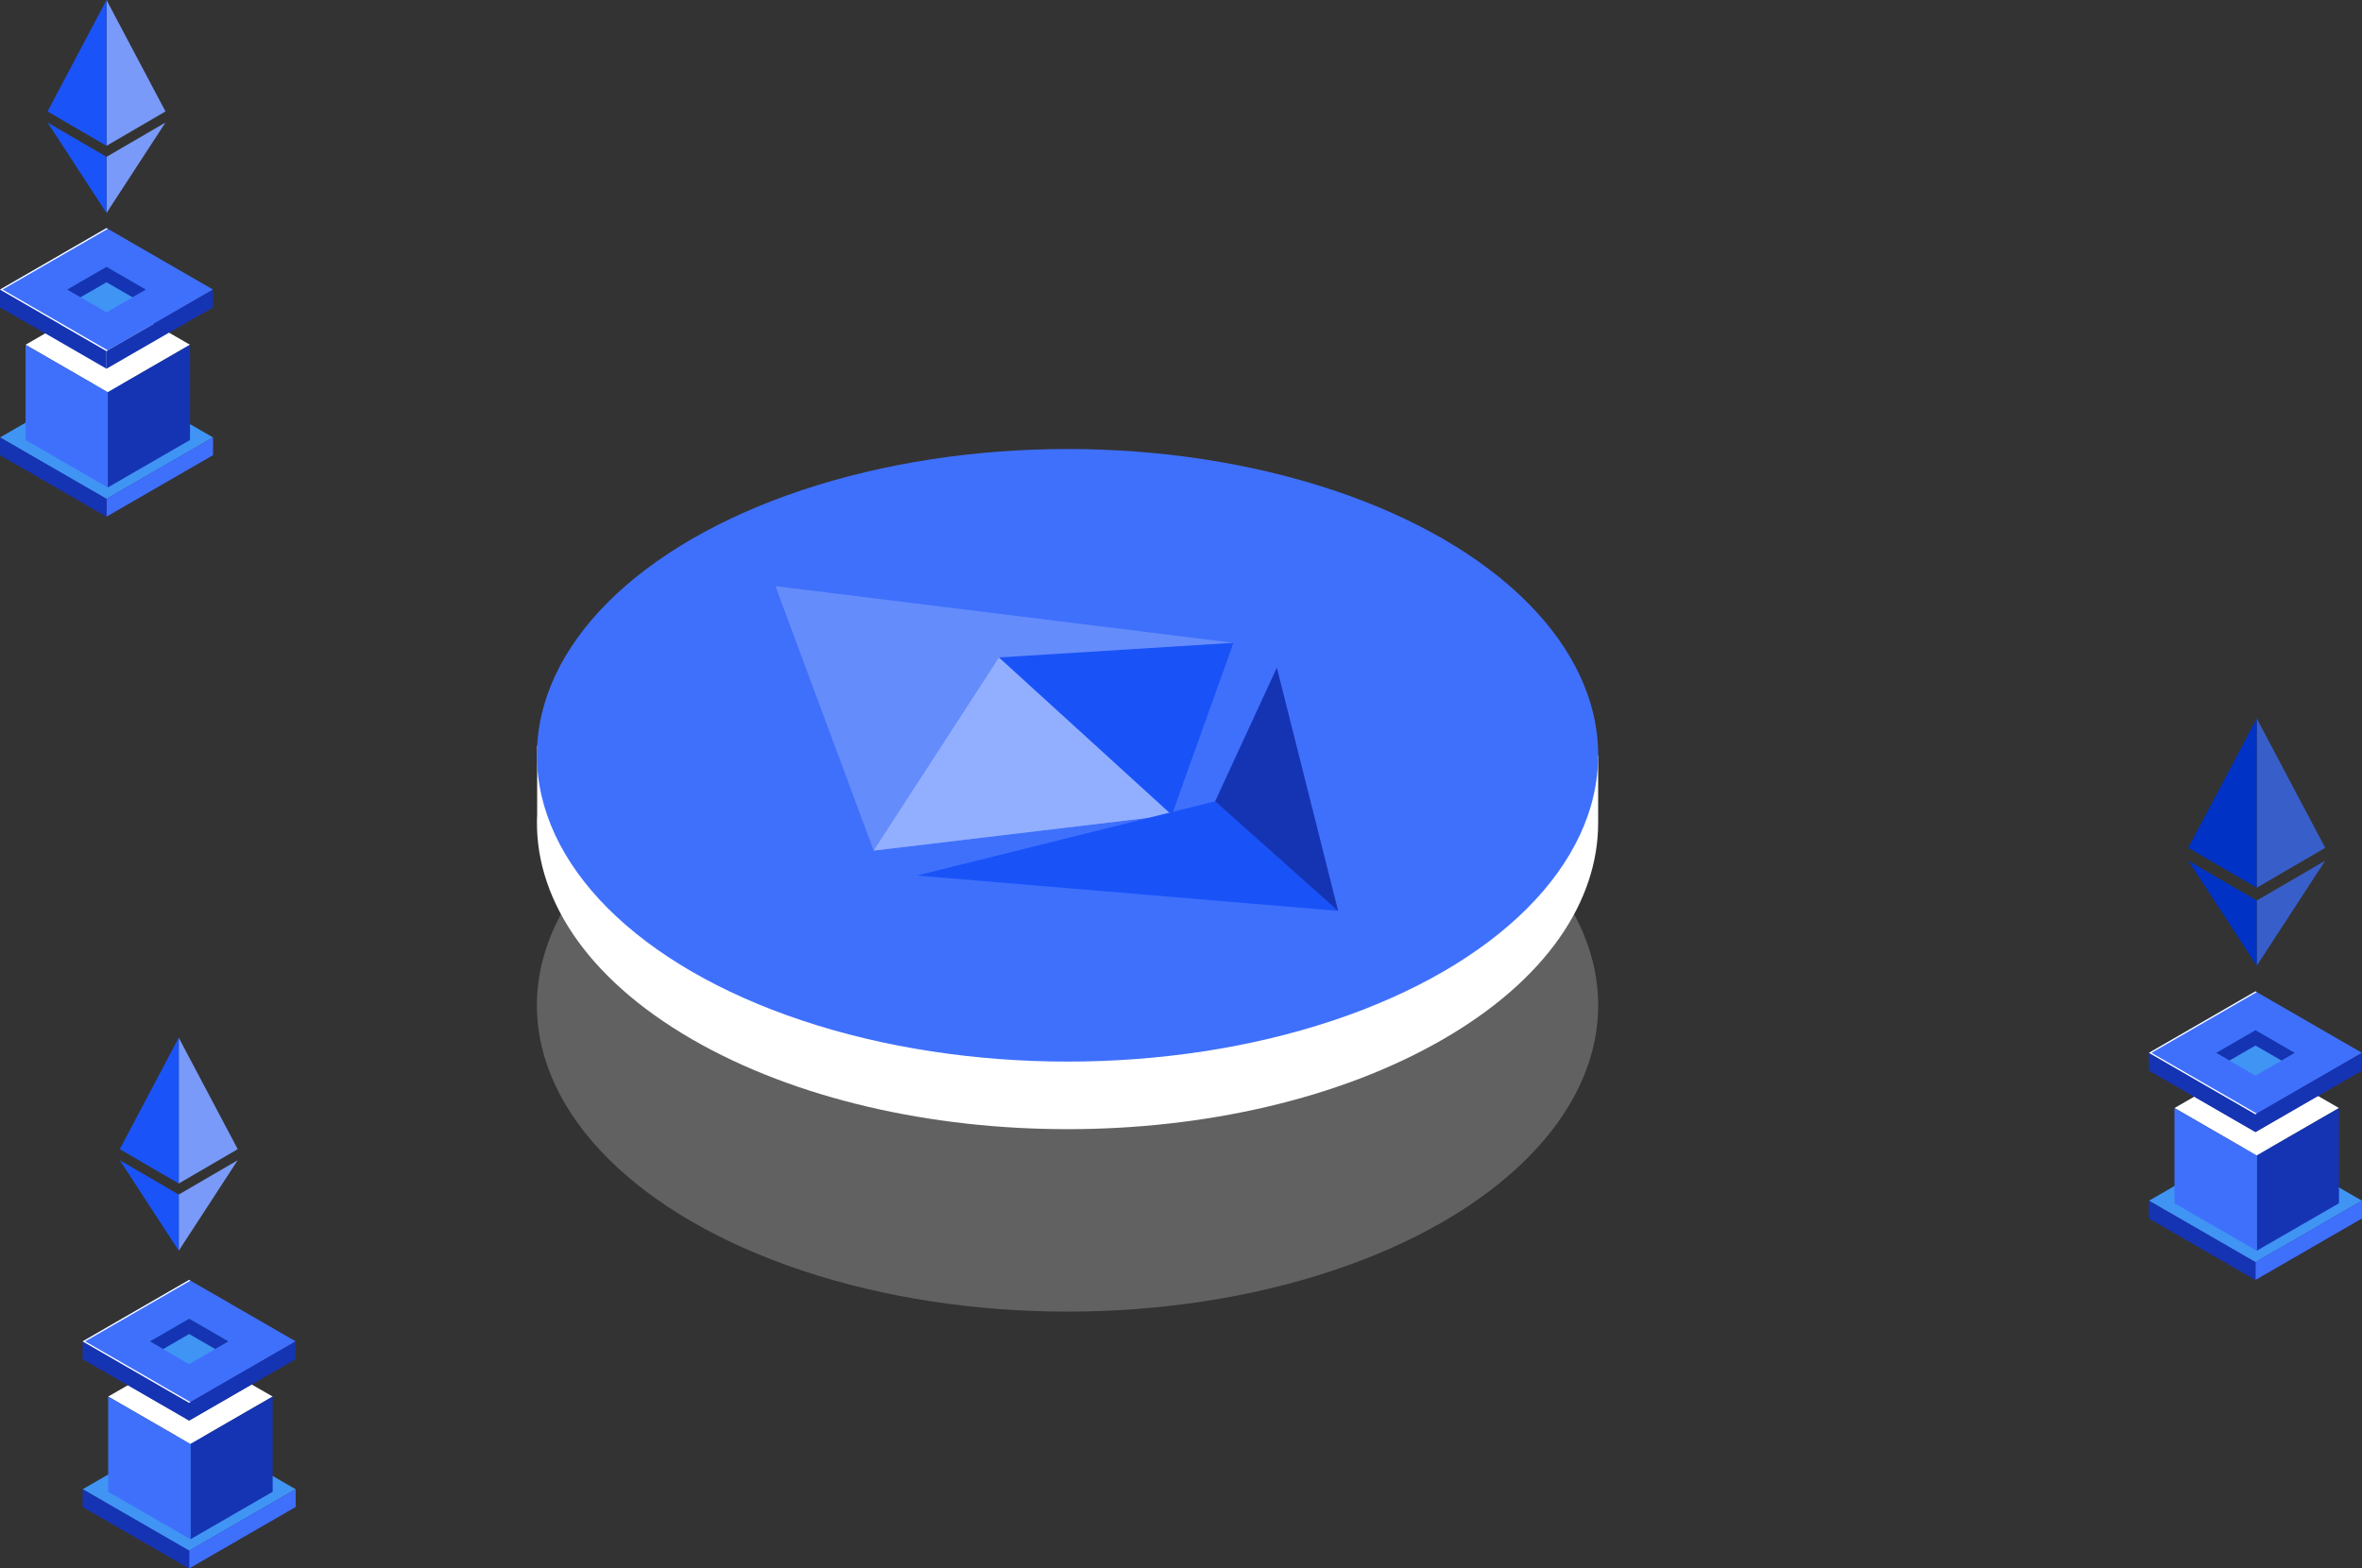 <?xml version="1.0" encoding="UTF-8"?> <svg xmlns="http://www.w3.org/2000/svg" width="670.171" height="445.109" viewBox="0 0 670.171 445.109"><rect x="0" y="0" width="670.171" height="445.109" fill="#333333" stroke="none"/><defs><style>.a,.b,.l{fill:#fff;}.a{opacity:0.23;}.c{fill:#3f70fc;}.d{fill:#658cfb;}.e{fill:#92afff;}.f{fill:#1953f8;}.g{fill:#0f054c;opacity:0.4;}.h{fill:#312a91;}.i{fill:#42e8e0;opacity:0.3;}.j{fill:#4094f4;}.k{fill:#1534b3;}.l{mix-blend-mode:lighten;isolation:isolate;}.m{fill:#385ec9;}.n{fill:#0033c5;}.o{fill:#799af8;}.p{fill:#1a54f8;}</style></defs><g transform="translate(-1080.553 -220.772)"><ellipse class="a" cx="150.555" cy="86.923" rx="150.555" ry="86.923" transform="translate(1232.891 419.155)"></ellipse><path class="b" d="M517.056,259.513l-3.714-.033c-6.051-15.484-19.507-30.2-40.384-42.25-58.8-33.946-154.121-33.947-212.915,0-19.713,11.38-32.806,25.134-39.3,39.667l-4.723-.042v19.273c-1.173,23.092,13.5,46.4,44.025,64.028,58.8,33.946,154.122,33.946,212.917,0,29.4-16.972,44.1-39.218,44.094-61.465h0Z" transform="translate(1016.943 175.613)"></path><ellipse class="c" cx="150.555" cy="86.923" rx="150.555" ry="86.923" transform="translate(1232.891 348.203)"></ellipse><path class="d" d="M397.591,222.916l-130-16.09,27.869,75.053,84.64-10.1Z" transform="translate(1032.977 180.287)"></path><path class="e" d="M288.862,277.084l35.566-54.816,49.074,44.72Z" transform="translate(1039.58 185.082)"></path><path class="f" d="M382.562,219.1,316,223.25l49.074,44.72Z" transform="translate(1048.008 184.1)"></path><path class="f" d="M298.223,283.472l119.5,10.033-17.377-69-17.5,37.885Z" transform="translate(1042.486 185.778)"></path><path class="g" d="M362.8,262.394,397.677,293.5l-17.377-69Z" transform="translate(1062.537 185.778)"></path><path class="h" d="M527.251,306.966l-30.223-17.449,30.222-17.449,30.223,17.449Z" transform="translate(583.525 60.417)"></path><path class="h" d="M527.251,265l-30.223-17.449,30.222-17.449,30.223,17.449Z" transform="translate(583.525 60.417)"></path><path class="i" d="M527.251,240.46l7.393,4.268,3.8-2.193-11.19-6.461-11.19,6.46,3.8,2.193Z" transform="translate(583.525 60.417)"></path><path class="h" d="M527.251,306.966l-30.223-17.449,30.222-17.449,30.223,17.449Z" transform="translate(1193.25 277.034)"></path><path class="j" d="M527.251,301.947,497.028,284.5l30.222-17.449L557.474,284.5Z" transform="translate(1193.25 277.034)"></path><path class="b" d="M527.251,270.949l-23.335-13.472,23.334-13.472,23.335,13.472Z" transform="translate(1193.605 277.756)"></path><path class="k" d="M550.585,257.478V284.5L527.251,297.97V270.949Z" transform="translate(1193.605 277.756)"></path><path class="c" d="M503.917,257.478V284.5l23.334,13.472V270.949Z" transform="translate(1193.605 277.756)"></path><path class="c" d="M557.474,284.5v5.02l-30.223,17.449v-5.02Z" transform="translate(1193.25 277.034)"></path><path class="k" d="M497.028,284.5v5.02l30.223,17.449v-5.02Z" transform="translate(1193.25 277.034)"></path><path class="h" d="M527.251,265l-30.223-17.449,30.222-17.449,30.223,17.449Z" transform="translate(1193.25 277.034)"></path><path class="c" d="M527.251,259.984l-30.223-17.449,30.222-17.449,30.223,17.45Z" transform="translate(1193.25 277.034)"></path><path class="i" d="M527.251,249l-11.19-6.461,11.19-6.46,11.19,6.461Z" transform="translate(1193.25 277.034)"></path><path class="i" d="M527.251,240.46l7.393,4.268,3.8-2.193-11.19-6.461-11.19,6.46,3.8,2.193Z" transform="translate(1193.25 277.034)"></path><path class="k" d="M527.251,240.46l7.393,4.268,3.8-2.193-11.19-6.461-11.19,6.46,3.8,2.193Z" transform="translate(1193.25 277.034)"></path><path class="k" d="M557.474,242.535v5.02L527.251,265v-5.02Z" transform="translate(1193.25 277.034)"></path><path class="k" d="M497.028,242.535v5.02L527.251,265v-5.02Z" transform="translate(1193.25 277.034)"></path><path class="l" d="M497.742,242.535l29.866-17.243-.357-.206-30.222,17.449,30.223,17.449.357-.206Z" transform="translate(1193.25 277.034)"></path><path class="h" d="M527.251,306.966l-30.223-17.449,30.222-17.449,30.223,17.449Z" transform="translate(606.973 358.915)"></path><path class="j" d="M527.251,301.947,497.028,284.5l30.222-17.449L557.474,284.5Z" transform="translate(606.973 358.915)"></path><path class="b" d="M527.251,270.949l-23.335-13.472,23.334-13.472,23.335,13.472Z" transform="translate(607.328 359.637)"></path><path class="k" d="M550.585,257.478V284.5L527.251,297.97V270.949Z" transform="translate(607.328 359.637)"></path><path class="c" d="M503.917,257.478V284.5l23.334,13.472V270.949Z" transform="translate(607.328 359.637)"></path><path class="c" d="M557.474,284.5v5.02l-30.223,17.449v-5.02Z" transform="translate(606.973 358.915)"></path><path class="k" d="M497.028,284.5v5.02l30.223,17.449v-5.02Z" transform="translate(606.973 358.915)"></path><path class="h" d="M527.251,265l-30.223-17.449,30.222-17.449,30.223,17.449Z" transform="translate(606.973 358.915)"></path><path class="c" d="M527.251,259.984l-30.223-17.449,30.222-17.449,30.223,17.45Z" transform="translate(606.973 358.915)"></path><path class="i" d="M527.251,249l-11.19-6.461,11.19-6.46,11.19,6.461Z" transform="translate(606.973 358.915)"></path><path class="i" d="M527.251,240.46l7.393,4.268,3.8-2.193-11.19-6.461-11.19,6.46,3.8,2.193Z" transform="translate(606.973 358.915)"></path><path class="k" d="M527.251,240.46l7.393,4.268,3.8-2.193-11.19-6.461-11.19,6.46,3.8,2.193Z" transform="translate(606.973 358.915)"></path><path class="k" d="M557.474,242.535v5.02L527.251,265v-5.02Z" transform="translate(606.973 358.915)"></path><path class="k" d="M497.028,242.535v5.02L527.251,265v-5.02Z" transform="translate(606.973 358.915)"></path><path class="l" d="M497.742,242.535l29.866-17.243-.357-.206-30.222,17.449,30.223,17.449.357-.206Z" transform="translate(606.973 358.915)"></path><path class="j" d="M527.251,301.947,497.028,284.5l30.222-17.449L557.474,284.5Z" transform="translate(583.525 60.417)"></path><path class="b" d="M527.251,270.949l-23.335-13.472,23.334-13.472,23.335,13.472Z" transform="translate(583.881 61.139)"></path><path class="k" d="M550.585,257.478V284.5L527.251,297.97V270.949Z" transform="translate(583.881 61.139)"></path><path class="c" d="M503.917,257.478V284.5l23.334,13.472V270.949Z" transform="translate(583.881 61.139)"></path><path class="c" d="M557.474,284.5v5.02l-30.223,17.449v-5.02Z" transform="translate(583.525 60.417)"></path><path class="k" d="M497.028,284.5v5.02l30.223,17.449v-5.02Z" transform="translate(583.525 60.417)"></path><path class="c" d="M527.251,259.984l-30.223-17.449,30.222-17.449,30.223,17.45Z" transform="translate(583.525 60.417)"></path><path class="i" d="M527.251,249l-11.19-6.461,11.19-6.46,11.19,6.461Z" transform="translate(583.525 60.417)"></path><path class="k" d="M527.251,240.46l7.393,4.268,3.8-2.193-11.19-6.461-11.19,6.46,3.8,2.193Z" transform="translate(583.525 60.417)"></path><path class="k" d="M557.474,242.535v5.02L527.251,265v-5.02Z" transform="translate(583.525 60.417)"></path><path class="k" d="M497.028,242.535v5.02L527.251,265v-5.02Z" transform="translate(583.525 60.417)"></path><path class="l" d="M497.742,242.535l29.866-17.243-.357-.206-30.222,17.449,30.223,17.449.357-.206Z" transform="translate(583.525 60.417)"></path><path class="m" d="M133.056,192.361,113.62,155.62v48.065Z" transform="translate(1607.234 269.02)"></path><path class="n" d="M76.06,192.361,95.491,155.62v48.065Z" transform="translate(1625.363 269.02)"></path><path class="m" d="M133.056,233.68,113.62,263.525V245Z" transform="translate(1607.234 231.342)"></path><path class="n" d="M76.06,233.68l19.431,29.845V245Z" transform="translate(1625.363 231.342)"></path><g transform="translate(-152.307 -39.218)"><path class="o" d="M130.352,187.249,113.62,155.62V197Z" transform="translate(1149.462 104.37)"></path><path class="p" d="M76.06,187.249,92.787,155.62V197Z" transform="translate(1170.294 104.37)"></path><path class="o" d="M130.352,233.68,113.62,259.372V243.429Z" transform="translate(1149.462 61.074)"></path><path class="p" d="M76.06,233.68l16.727,25.692V243.429Z" transform="translate(1170.294 61.074)"></path></g><g transform="translate(-131.813 255.28)"><path class="o" d="M130.352,187.249,113.62,155.62V197Z" transform="translate(1149.462 104.37)"></path><path class="p" d="M76.06,187.249,92.787,155.62V197Z" transform="translate(1170.294 104.37)"></path><path class="o" d="M130.352,233.68,113.62,259.372V243.429Z" transform="translate(1149.462 61.074)"></path><path class="p" d="M76.06,233.68l16.727,25.692V243.429Z" transform="translate(1170.294 61.074)"></path></g></g></svg> 